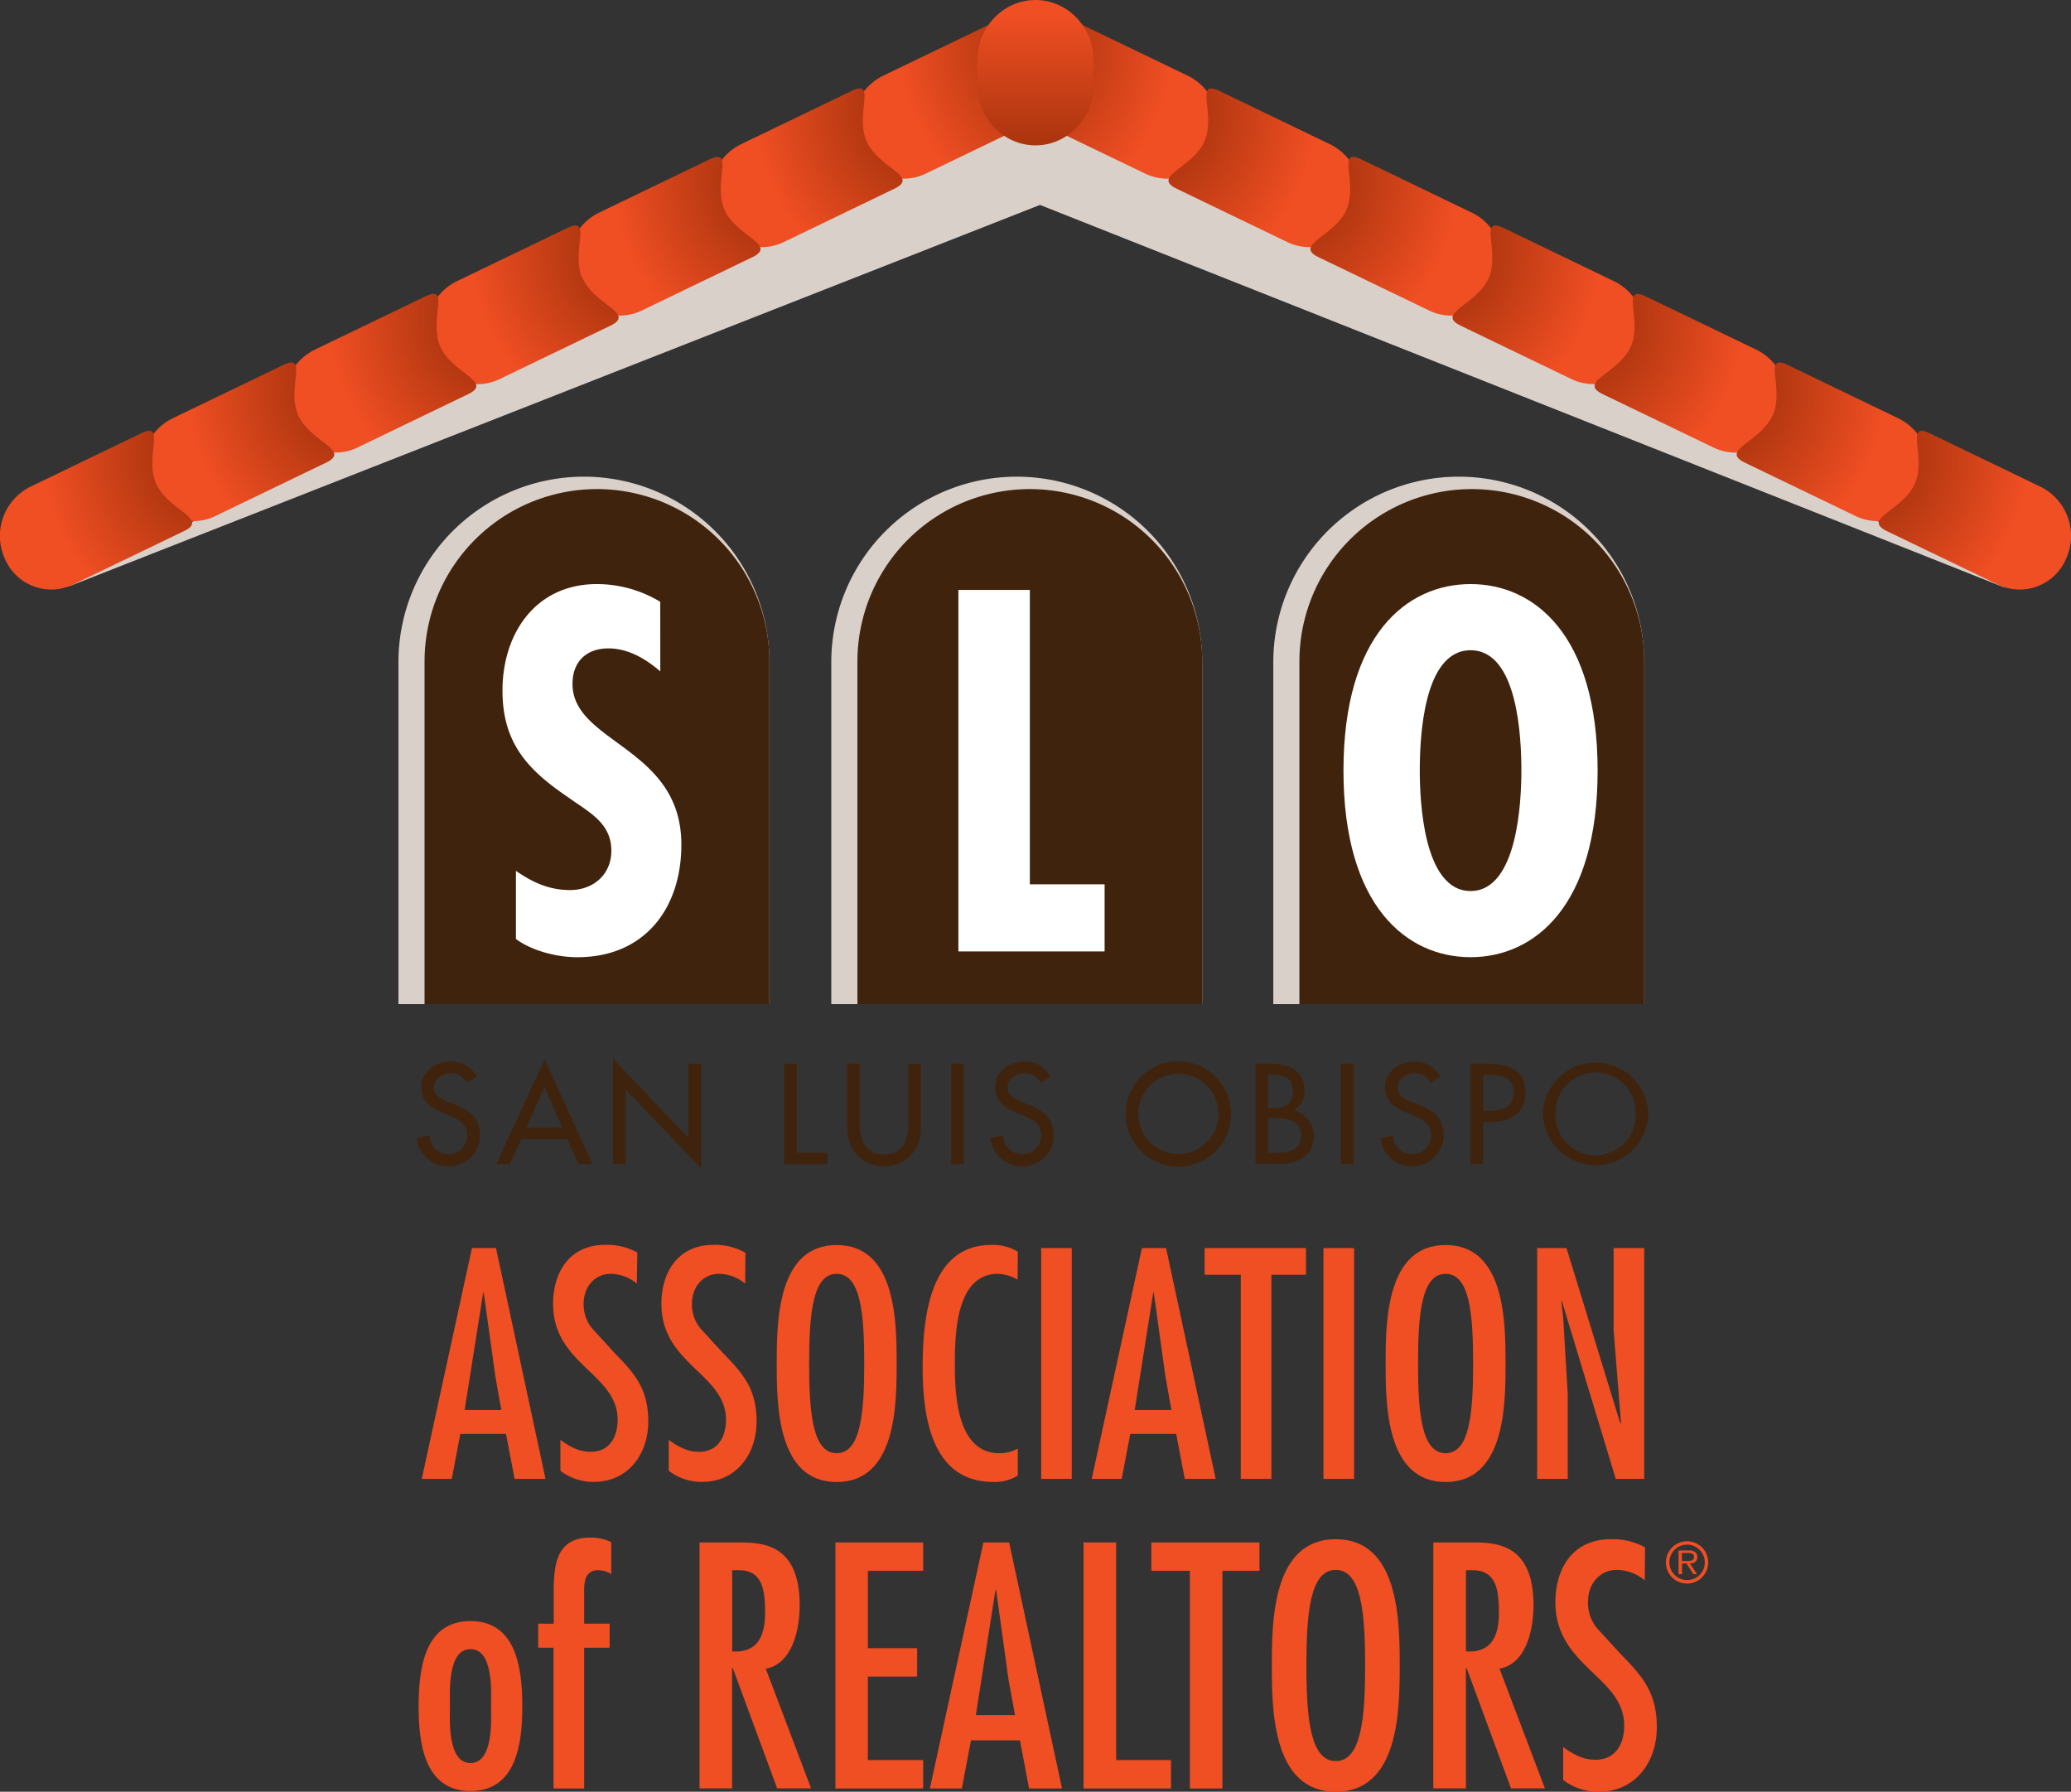 <svg id="Layer_1" data-name="Layer 1" xmlns="http://www.w3.org/2000/svg" xmlns:xlink="http://www.w3.org/1999/xlink" viewBox="0 0 559.33 483.86"><rect x="0" y="0" width="559.33" height="483.86" fill="#333333" stroke="none"/><defs><style>.cls-1{fill:#dad0ca;}.cls-2{fill:url(#radial-gradient);}.cls-3{fill:url(#radial-gradient-2);}.cls-4{fill:url(#radial-gradient-3);}.cls-5{fill:url(#radial-gradient-4);}.cls-6{fill:url(#radial-gradient-5);}.cls-7{fill:url(#radial-gradient-6);}.cls-8{fill:url(#radial-gradient-7);}.cls-9{fill:url(#radial-gradient-8);}.cls-10{fill:url(#radial-gradient-9);}.cls-11{fill:url(#radial-gradient-10);}.cls-12{fill:url(#radial-gradient-11);}.cls-13{fill:url(#radial-gradient-12);}.cls-14{fill:url(#radial-gradient-13);}.cls-15{fill:url(#radial-gradient-14);}.cls-16{fill:url(#linear-gradient);}.cls-17{fill:#3f230d;}.cls-18{fill:#fff;}.cls-19{fill:#f04e23;}</style><radialGradient id="radial-gradient" cx="485.71" cy="132.91" r="47.82" gradientTransform="matrix(0.91, -0.44, 0.42, 0.95, -199.06, 104.08)" gradientUnits="userSpaceOnUse"><stop offset="0" stop-color="#8e2a05"/><stop offset="0.99" stop-color="#f04e23"/></radialGradient><radialGradient id="radial-gradient-2" cx="443.43" cy="132.92" r="47.81" xlink:href="#radial-gradient"/><radialGradient id="radial-gradient-3" cx="401.17" cy="132.92" r="47.82" xlink:href="#radial-gradient"/><radialGradient id="radial-gradient-4" cx="358.9" cy="132.92" r="47.82" xlink:href="#radial-gradient"/><radialGradient id="radial-gradient-5" cx="316.62" cy="132.92" r="47.81" xlink:href="#radial-gradient"/><radialGradient id="radial-gradient-6" cx="274.35" cy="132.92" r="47.81" xlink:href="#radial-gradient"/><radialGradient id="radial-gradient-7" cx="232.08" cy="132.91" r="47.82" xlink:href="#radial-gradient"/><radialGradient id="radial-gradient-8" cx="428.72" cy="106.69" r="47.81" gradientTransform="matrix(-0.91, -0.44, -0.42, 0.95, 713.04, 104.08)" xlink:href="#radial-gradient"/><radialGradient id="radial-gradient-9" cx="386.45" cy="106.69" r="47.82" gradientTransform="matrix(-0.91, -0.44, -0.42, 0.95, 713.04, 104.08)" xlink:href="#radial-gradient"/><radialGradient id="radial-gradient-10" cx="344.18" cy="106.69" r="47.82" gradientTransform="matrix(-0.91, -0.44, -0.42, 0.95, 713.04, 104.08)" xlink:href="#radial-gradient"/><radialGradient id="radial-gradient-11" cx="301.9" cy="106.69" r="47.82" gradientTransform="matrix(-0.91, -0.44, -0.42, 0.95, 713.04, 104.08)" xlink:href="#radial-gradient"/><radialGradient id="radial-gradient-12" cx="259.64" cy="106.69" r="47.81" gradientTransform="matrix(-0.91, -0.44, -0.42, 0.95, 713.04, 104.08)" xlink:href="#radial-gradient"/><radialGradient id="radial-gradient-13" cx="217.36" cy="106.69" r="47.82" gradientTransform="matrix(-0.91, -0.44, -0.42, 0.95, 713.04, 104.08)" xlink:href="#radial-gradient"/><radialGradient id="radial-gradient-14" cx="175.09" cy="106.69" r="47.82" gradientTransform="matrix(-0.91, -0.44, -0.42, 0.95, 713.04, 104.08)" xlink:href="#radial-gradient"/><linearGradient id="linear-gradient" x1="288.34" y1="58.93" x2="288.34" y2="9.32" gradientTransform="matrix(1, 0, 0, 1, 0, 0)" xlink:href="#radial-gradient"/></defs><polygon class="cls-1" points="18.29 158.48 280.88 55.34 541.56 158.73 279.67 22.18 18.29 158.48"/><path class="cls-2" d="M281.08,25.32c3.19,7.29,14.47,9.5,7.51,12.85l-30,14.46a13.61,13.61,0,0,1-18.4-7.13h0A14.82,14.82,0,0,1,247,26.23l30-14.45c6.95-3.36.87,6.25,4.08,13.54Z" transform="translate(-8.67 -5.69)"/><path class="cls-3" d="M242.7,43.82c3.2,7.28,14.47,9.49,7.52,12.84l-30,14.46A13.62,13.62,0,0,1,201.81,64h0a14.82,14.82,0,0,1,6.81-19.27l30-14.46c7-3.35.88,6.26,4.09,13.55Z" transform="translate(-8.67 -5.69)"/><path class="cls-4" d="M204.32,62.31c3.21,7.28,14.48,9.49,7.53,12.85l-30,14.46a13.61,13.61,0,0,1-18.39-7.13h0a14.81,14.81,0,0,1,6.79-19.27l30-14.46c7-3.35.88,6.26,4.08,13.55Z" transform="translate(-8.67 -5.69)"/><path class="cls-5" d="M166,80.8c3.2,7.29,14.48,9.5,7.52,12.85l-30,14.46A13.64,13.64,0,0,1,125.06,101h0a14.82,14.82,0,0,1,6.8-19.27l30-14.46c7-3.35.88,6.25,4.08,13.54Z" transform="translate(-8.67 -5.69)"/><path class="cls-6" d="M127.57,99.3c3.2,7.28,14.48,9.48,7.53,12.84l-30,14.46a13.6,13.6,0,0,1-18.39-7.12h0a14.8,14.8,0,0,1,6.8-19.27l30-14.46c7-3.35.88,6.26,4.08,13.55Z" transform="translate(-8.67 -5.69)"/><path class="cls-7" d="M89.19,117.79c3.2,7.28,14.49,9.49,7.53,12.85l-30,14.46A13.6,13.6,0,0,1,48.32,138h0a14.79,14.79,0,0,1,6.8-19.26l30-14.46c7-3.36.87,6.25,4.07,13.54Z" transform="translate(-8.67 -5.69)"/><path class="cls-8" d="M50.83,136.29c3.2,7.28,14.47,9.49,7.51,12.84l-30,14.46a13.62,13.62,0,0,1-18.4-7.12h0a14.83,14.83,0,0,1,6.8-19.27l30-14.47c7-3.34.87,6.26,4.08,13.56Z" transform="translate(-8.67 -5.69)"/><path class="cls-9" d="M295.59,25.32c-3.2,7.29-14.48,9.5-7.52,12.85l30,14.46a13.59,13.59,0,0,0,18.39-7.13h0a14.82,14.82,0,0,0-6.8-19.27l-30-14.45c-7-3.36-.88,6.25-4.08,13.54Z" transform="translate(-8.67 -5.69)"/><path class="cls-10" d="M334,43.82c-3.2,7.28-14.48,9.49-7.53,12.84l30,14.46A13.61,13.61,0,0,0,374.85,64h0a14.81,14.81,0,0,0-6.8-19.27l-30-14.46c-7-3.35-.88,6.26-4.08,13.55Z" transform="translate(-8.67 -5.69)"/><path class="cls-11" d="M372.34,62.31c-3.2,7.28-14.48,9.49-7.53,12.85l30,14.46a13.61,13.61,0,0,0,18.39-7.13h0a14.82,14.82,0,0,0-6.8-19.27l-30-14.46c-7-3.35-.88,6.26-4.08,13.55Z" transform="translate(-8.67 -5.69)"/><path class="cls-12" d="M410.72,80.8c-3.21,7.29-14.48,9.5-7.53,12.85l30,14.46A13.63,13.63,0,0,0,451.6,101h0a14.82,14.82,0,0,0-6.81-19.27l-30-14.46c-7-3.35-.87,6.25-4.07,13.54Z" transform="translate(-8.67 -5.69)"/><path class="cls-13" d="M449.09,99.3c-3.21,7.28-14.48,9.48-7.53,12.84l30,14.46A13.61,13.61,0,0,0,490,119.48h0a14.83,14.83,0,0,0-6.8-19.27l-30-14.46c-7-3.35-.87,6.26-4.07,13.55Z" transform="translate(-8.67 -5.69)"/><path class="cls-14" d="M487.46,117.79c-3.2,7.28-14.47,9.49-7.52,12.85l30,14.46A13.62,13.62,0,0,0,528.35,138h0a14.82,14.82,0,0,0-6.8-19.26l-30-14.46c-7-3.36-.87,6.25-4.08,13.54Z" transform="translate(-8.67 -5.69)"/><path class="cls-15" d="M525.84,136.29c-3.21,7.28-14.49,9.49-7.53,12.84l30,14.46a13.62,13.62,0,0,0,18.41-7.12h0a14.81,14.81,0,0,0-6.82-19.27l-30-14.47c-6.95-3.34-.87,6.26-4.07,13.56Z" transform="translate(-8.67 -5.69)"/><path class="cls-16" d="M304.07,28.48c0,9.1-7.05,16.47-15.73,16.47h0c-8.7,0-15.73-7.37-15.73-16.47V22.16c0-9.1,7-16.47,15.73-16.47h0c8.68,0,15.73,7.37,15.73,16.47Z" transform="translate(-8.67 -5.69)"/><path class="cls-1" d="M352.56,276.85V184.51a50.09,50.09,0,0,1,50.08-50.09h0a50.08,50.08,0,0,1,50.1,50.09v92.34Z" transform="translate(-8.67 -5.69)"/><path class="cls-1" d="M116.28,276.85V184.51a50.09,50.09,0,0,1,50.09-50.09h0a50.09,50.09,0,0,1,50.1,50.09v92.34Z" transform="translate(-8.67 -5.69)"/><path class="cls-1" d="M233.18,276.85V184.51a50.09,50.09,0,0,1,50.1-50.09h0a50.09,50.09,0,0,1,50.09,50.09v92.34Z" transform="translate(-8.67 -5.69)"/><path class="cls-17" d="M134.72,298.07a4.64,4.64,0,0,0-4.36-2.55c-2.15,0-4.53,1.47-4.53,3.85,0,2.12,2.09,3.24,3.78,3.89l1.94.75c3.86,1.52,6.74,3.64,6.74,8.18a8.37,8.37,0,0,1-8.68,8.46,8.46,8.46,0,0,1-8.39-7.6l3.42-.72a5.13,5.13,0,1,0,10.26-.14c0-2.92-2.34-4.18-4.68-5.15l-1.87-.79c-3.1-1.33-5.91-3.1-5.91-6.88,0-4.39,3.89-7,8-7a7.73,7.73,0,0,1,7,4.1Z" transform="translate(-8.67 -5.69)"/><path class="cls-17" d="M149.47,313.27l-3.1,6.81h-3.64l13-28.31,13,28.31H165l-3.1-6.81Zm6.23-14.08-4.83,11h9.66Z" transform="translate(-8.67 -5.69)"/><path class="cls-17" d="M174.23,291.62,194.61,313V292.92H198v28.27l-20.39-21.35v20.24h-3.38Z" transform="translate(-8.67 -5.69)"/><path class="cls-17" d="M223.85,317h8.25v3.1H220.46V292.92h3.39Z" transform="translate(-8.67 -5.69)"/><path class="cls-17" d="M240.86,292.92v16c0,4.43,1.33,8.53,6.55,8.53S254,313.38,254,309v-16h3.38V310.1c0,6-3.71,10.55-9.94,10.55s-9.94-4.57-9.94-10.55V292.92Z" transform="translate(-8.67 -5.69)"/><path class="cls-17" d="M268.93,320.08h-3.38V292.92h3.38Z" transform="translate(-8.67 -5.69)"/><path class="cls-17" d="M289.68,298.07a4.63,4.63,0,0,0-4.35-2.55c-2.16,0-4.54,1.47-4.54,3.85,0,2.12,2.09,3.24,3.78,3.89l1.95.75c3.85,1.52,6.73,3.64,6.73,8.18a8.36,8.36,0,0,1-8.68,8.46,8.46,8.46,0,0,1-8.39-7.6l3.43-.72a5.13,5.13,0,1,0,10.26-.14c0-2.92-2.35-4.18-4.69-5.15l-1.87-.79c-3.09-1.33-5.9-3.1-5.9-6.88,0-4.39,3.89-7,8-7a7.74,7.74,0,0,1,7,4.1Z" transform="translate(-8.67 -5.69)"/><path class="cls-17" d="M341.14,306.5a14.23,14.23,0,0,1-28.46,0,14.23,14.23,0,0,1,28.46,0Zm-3.39,0a10.84,10.84,0,1,0-21.68,0,10.84,10.84,0,1,0,21.68,0Z" transform="translate(-8.67 -5.69)"/><path class="cls-17" d="M347.75,292.92h3.32c5.11,0,9.93,1.34,9.93,7.46a5.85,5.85,0,0,1-2.91,5.15v.07a7,7,0,0,1,5.44,6.88c0,5.44-4.65,7.6-9.44,7.6h-6.34Zm3.39,12H352c3.21,0,5.84-.65,5.84-4.54s-2.6-4.46-5.77-4.46h-.93Zm0,12.1h2.59c3.13,0,6.41-.94,6.41-4.79s-3.89-4.61-6.91-4.61h-2.09Z" transform="translate(-8.67 -5.69)"/><path class="cls-17" d="M374.2,320.08h-3.38V292.92h3.38Z" transform="translate(-8.67 -5.69)"/><path class="cls-17" d="M395,298.07a4.65,4.65,0,0,0-4.36-2.55c-2.16,0-4.53,1.47-4.53,3.85,0,2.12,2.09,3.24,3.78,3.89l1.94.75c3.86,1.52,6.74,3.64,6.74,8.18a8.56,8.56,0,0,1-17.07.86l3.42-.72a5.13,5.13,0,1,0,10.26-.14c0-2.92-2.34-4.18-4.68-5.15l-1.87-.79c-3.1-1.33-5.91-3.1-5.91-6.88,0-4.39,3.89-7,8-7a7.73,7.73,0,0,1,7,4.1Z" transform="translate(-8.67 -5.69)"/><path class="cls-17" d="M409.23,320.08h-3.39V292.92h3.9c8.35,0,10.94,2.88,10.94,7.85,0,5.73-4.36,7.93-9.5,7.93h-1.95Zm0-14.41h1.08c3.46,0,7.21-.65,7.21-5s-4-4.75-7.39-4.75h-.9Z" transform="translate(-8.67 -5.69)"/><path class="cls-17" d="M453.83,306.5a14.23,14.23,0,0,1-28.45,0,14.23,14.23,0,0,1,28.45,0Zm-3.38,0a10.85,10.85,0,1,0-21.69,0,10.85,10.85,0,1,0,21.69,0Z" transform="translate(-8.67 -5.69)"/><path class="cls-17" d="M359.61,276.85V184.34a46.57,46.57,0,0,1,46.56-46.57h0a46.57,46.57,0,0,1,46.57,46.57v92.51Z" transform="translate(-8.67 -5.69)"/><path class="cls-17" d="M123.33,276.85V184.34a46.57,46.57,0,0,1,46.56-46.57h0a46.57,46.57,0,0,1,46.58,46.57v92.51Z" transform="translate(-8.67 -5.69)"/><path class="cls-17" d="M240.24,276.85V184.34a46.56,46.56,0,0,1,46.57-46.57h0a46.57,46.57,0,0,1,46.56,46.57v92.51Z" transform="translate(-8.67 -5.69)"/><path class="cls-18" d="M187,187c-3.89-3.37-8.68-6.21-14-6.21-6,0-9.71,3.62-9.71,9.58,0,16.06,29.4,17,29.4,43.39,0,17.36-10,30.43-28.1,30.43-5.45,0-12.18-1.68-16.58-4.92V240.87c4.53,3.11,8.93,5.18,14.63,5.18,6.22,0,11.14-4.14,11.14-10.62,0-7.51-6-10.36-11.4-14.25-11.14-7.51-18-14.76-18-29,0-15.42,8.93-28.76,25.51-28.76a33.14,33.14,0,0,1,17.1,4.79Z" transform="translate(-8.67 -5.69)"/><path class="cls-18" d="M286.81,165V244.5H307v18.13H267.51V165Z" transform="translate(-8.67 -5.69)"/><path class="cls-18" d="M440.15,213.8c0,36.66-17.09,50.38-34.31,50.38s-34.33-13.72-34.33-50.38,17.1-50.38,34.33-50.38S440.15,177.15,440.15,213.8Zm-34.31,32.51c12.82,0,13.72-24.73,13.72-32.51,0-8.68-.9-32.51-13.72-32.51s-13.72,23.83-13.72,32.51C392.12,221.58,393,246.31,405.84,246.31Z" transform="translate(-8.67 -5.69)"/><path class="cls-19" d="M142.63,342.74,156,405.07h-8.35l-2.32-12.15H133l-2.32,12.15h-8.1l13.55-62.33Zm-.17,34.72-3.14-22.65h-.16l-5,31.66h9.91Z" transform="translate(-8.67 -5.69)"/><path class="cls-19" d="M180.66,352.33a11.36,11.36,0,0,0-7-2.64c-4.55,0-7.36,3.72-7.36,8a10.07,10.07,0,0,0,2.32,6.77l6.28,6.87c5.62,5.7,8.85,9.83,8.85,18.27,0,8.76-5.46,16.27-14.64,16.27a14.46,14.46,0,0,1-9.09-3v-8.35c2.48,1.82,5,3.23,8.19,3.23,5.12,0,7.27-4.06,7.27-8.68,0-12.4-17.44-14.88-17.44-31.25,0-8.76,4.63-15.95,14-15.95a16.67,16.67,0,0,1,8.76,2.07Z" transform="translate(-8.67 -5.69)"/><path class="cls-19" d="M209.92,352.33a11.34,11.34,0,0,0-7-2.64c-4.55,0-7.36,3.72-7.36,8a10.06,10.06,0,0,0,2.31,6.77l6.29,6.87c5.62,5.7,8.84,9.83,8.84,18.27,0,8.76-5.46,16.27-14.63,16.27a14.44,14.44,0,0,1-9.09-3v-8.35c2.48,1.82,5,3.23,8.18,3.23,5.12,0,7.28-4.06,7.28-8.68,0-12.4-17.44-14.88-17.44-31.25,0-8.76,4.63-15.95,14-15.95A16.61,16.61,0,0,1,210,344Z" transform="translate(-8.67 -5.69)"/><path class="cls-19" d="M250.84,373.91c0,11.24-.16,32-16.2,32s-16.2-20.74-16.2-32,.17-32,16.2-32S250.84,362.67,250.84,373.91Zm-23.64,0c0,13.22.91,24.22,7.44,24.22s7.44-11,7.44-24.22-.9-24.22-7.44-24.22S227.2,360.69,227.2,373.91Z" transform="translate(-8.67 -5.69)"/><path class="cls-19" d="M283.5,351.26a11.87,11.87,0,0,0-5.29-1.57c-11.57,0-11.65,16.87-11.65,24.63,0,8.27.66,23.81,12,23.81a10.31,10.31,0,0,0,5-1.24v7.27a11.67,11.67,0,0,1-6.61,1.73c-16.86,0-19.09-17.93-19.09-31,0-12.48,1.57-33,18.51-33a12.75,12.75,0,0,1,7.19,1.82Z" transform="translate(-8.67 -5.69)"/><path class="cls-19" d="M298.13,405.07h-8.26V342.74h8.26Z" transform="translate(-8.67 -5.69)"/><path class="cls-19" d="M323.6,342.74,337,405.07h-8.35l-2.32-12.15H313.93l-2.32,12.15h-8.09l13.55-62.33Zm-.17,34.72-3.14-22.65h-.16l-5,31.66h9.92Z" transform="translate(-8.67 -5.69)"/><path class="cls-19" d="M361.39,342.74v7.2h-9.34v55.13h-8.27V349.94H334v-7.2Z" transform="translate(-8.67 -5.69)"/><path class="cls-19" d="M374.38,405.07h-8.27V342.74h8.27Z" transform="translate(-8.67 -5.69)"/><path class="cls-19" d="M415.29,373.91c0,11.24-.16,32-16.19,32s-16.21-20.74-16.21-32,.17-32,16.21-32S415.29,362.67,415.29,373.91Zm-23.64,0c0,13.22.91,24.22,7.45,24.22s7.43-11,7.43-24.22-.9-24.22-7.43-24.22S391.65,360.69,391.65,373.91Z" transform="translate(-8.67 -5.69)"/><path class="cls-19" d="M430.84,361.26l1.24,20.91v22.9h-8.26V342.74h7.93l14.54,47.37.18-.17-2-25V342.74h8.27v62.33h-7.69l-14.55-48-.16.16Z" transform="translate(-8.67 -5.69)"/><path class="cls-19" d="M121.73,466.55c0-9.69,1.33-23.09,14-23.09s14,13.4,14,23.09c0,9.34-1.32,22.82-14,22.82S121.73,475.89,121.73,466.55Zm19.56,0c0-3.52.8-15.51-5.55-15.51s-5.55,12-5.55,15.51c0,3.17-.79,15.25,5.55,15.25S141.29,469.72,141.29,466.55Z" transform="translate(-8.67 -5.69)"/><path class="cls-19" d="M158.21,444.18V435.9c0-7.57.62-15,10-15a13.18,13.18,0,0,1,5.55,1.24v8.63a6.93,6.93,0,0,0-3.44-1.05c-4.23,0-3.88,4.14-3.88,7.13v7.31h6.88v6.51h-6.88v38h-8.28v-38h-4.14v-6.51Z" transform="translate(-8.67 -5.69)"/><path class="cls-19" d="M197.6,422.23h10.57c6.44,0,16.48.36,16.48,17,0,6.26-1.85,15.77-9.16,17.09l12.24,32.34h-9.16l-12-32.52h-.18v32.52H197.6Zm17.71,18.95c0-6.35-.79-11.63-7.49-11.46h-1.41v21.94C213,452.1,215.31,447.87,215.31,441.18Z" transform="translate(-8.67 -5.69)"/><path class="cls-19" d="M258,422.23v7.67H243.06v20.88h13.31v7.67H243.06V481H258v7.67h-23.7V422.23Z" transform="translate(-8.67 -5.69)"/><path class="cls-19" d="M281.22,422.23l14.28,66.44h-8.9l-2.47-13H270.91l-2.46,13h-8.64l14.45-66.44Zm-.18,37L277.7,435.1h-.18l-5.29,33.74H282.8Z" transform="translate(-8.67 -5.69)"/><path class="cls-19" d="M310.12,422.23V481h14.81v7.67H301.31V422.23Z" transform="translate(-8.67 -5.69)"/><path class="cls-19" d="M348.82,422.23v7.67h-10v58.77h-8.8V429.9h-10.4v-7.67Z" transform="translate(-8.67 -5.69)"/><path class="cls-19" d="M386.7,455.45c0,12-.17,34.1-17.27,34.1s-17.27-22.12-17.27-34.1.18-34.1,17.27-34.1S386.7,443.46,386.7,455.45Zm-25.2,0c0,14.09,1,25.82,7.93,25.82s7.93-11.73,7.93-25.82-1-25.81-7.93-25.81S361.5,441.35,361.5,455.45Z" transform="translate(-8.67 -5.69)"/><path class="cls-19" d="M395.78,422.23h10.58c6.43,0,16.48.36,16.48,17,0,6.26-1.86,15.77-9.18,17.09l12.26,32.34h-9.16l-12-32.52h-.18v32.52h-8.81Zm17.72,18.95c0-6.35-.81-11.63-7.5-11.46h-1.41v21.94C411.2,452.1,413.5,447.87,413.5,441.18Z" transform="translate(-8.67 -5.69)"/><path class="cls-19" d="M452.88,432.46a12.08,12.08,0,0,0-7.5-2.82c-4.84,0-7.83,4-7.83,8.54a10.79,10.79,0,0,0,2.46,7.23l6.7,7.31c6,6.08,9.43,10.48,9.43,19.47,0,9.34-5.82,17.36-15.6,17.36a15.42,15.42,0,0,1-9.69-3.17v-8.9c2.65,1.94,5.29,3.43,8.73,3.43,5.46,0,7.75-4.31,7.75-9.24,0-13.22-18.59-15.86-18.59-33.31,0-9.35,4.92-17,14.89-17a17.83,17.83,0,0,1,9.34,2.21Z" transform="translate(-8.67 -5.69)"/><path class="cls-19" d="M458.6,427.61a5.71,5.71,0,1,1,5.71,5.72A5.68,5.68,0,0,1,458.6,427.61Zm10.49,0a4.78,4.78,0,1,0-4.78,4.77A4.72,4.72,0,0,0,469.09,427.63ZM467,430.8h-1l-1.81-2.88h-1.24v2.88H462v-6.4h2.81a2.38,2.38,0,0,1,1.54.36,1.57,1.57,0,0,1,.73,1.36c0,1.32-.91,1.77-2,1.8Zm-3-3.57c.89,0,2.18.14,2.18-1.14,0-.89-.76-1-1.55-1h-1.72v2.14Z" transform="translate(-8.67 -5.69)"/></svg>